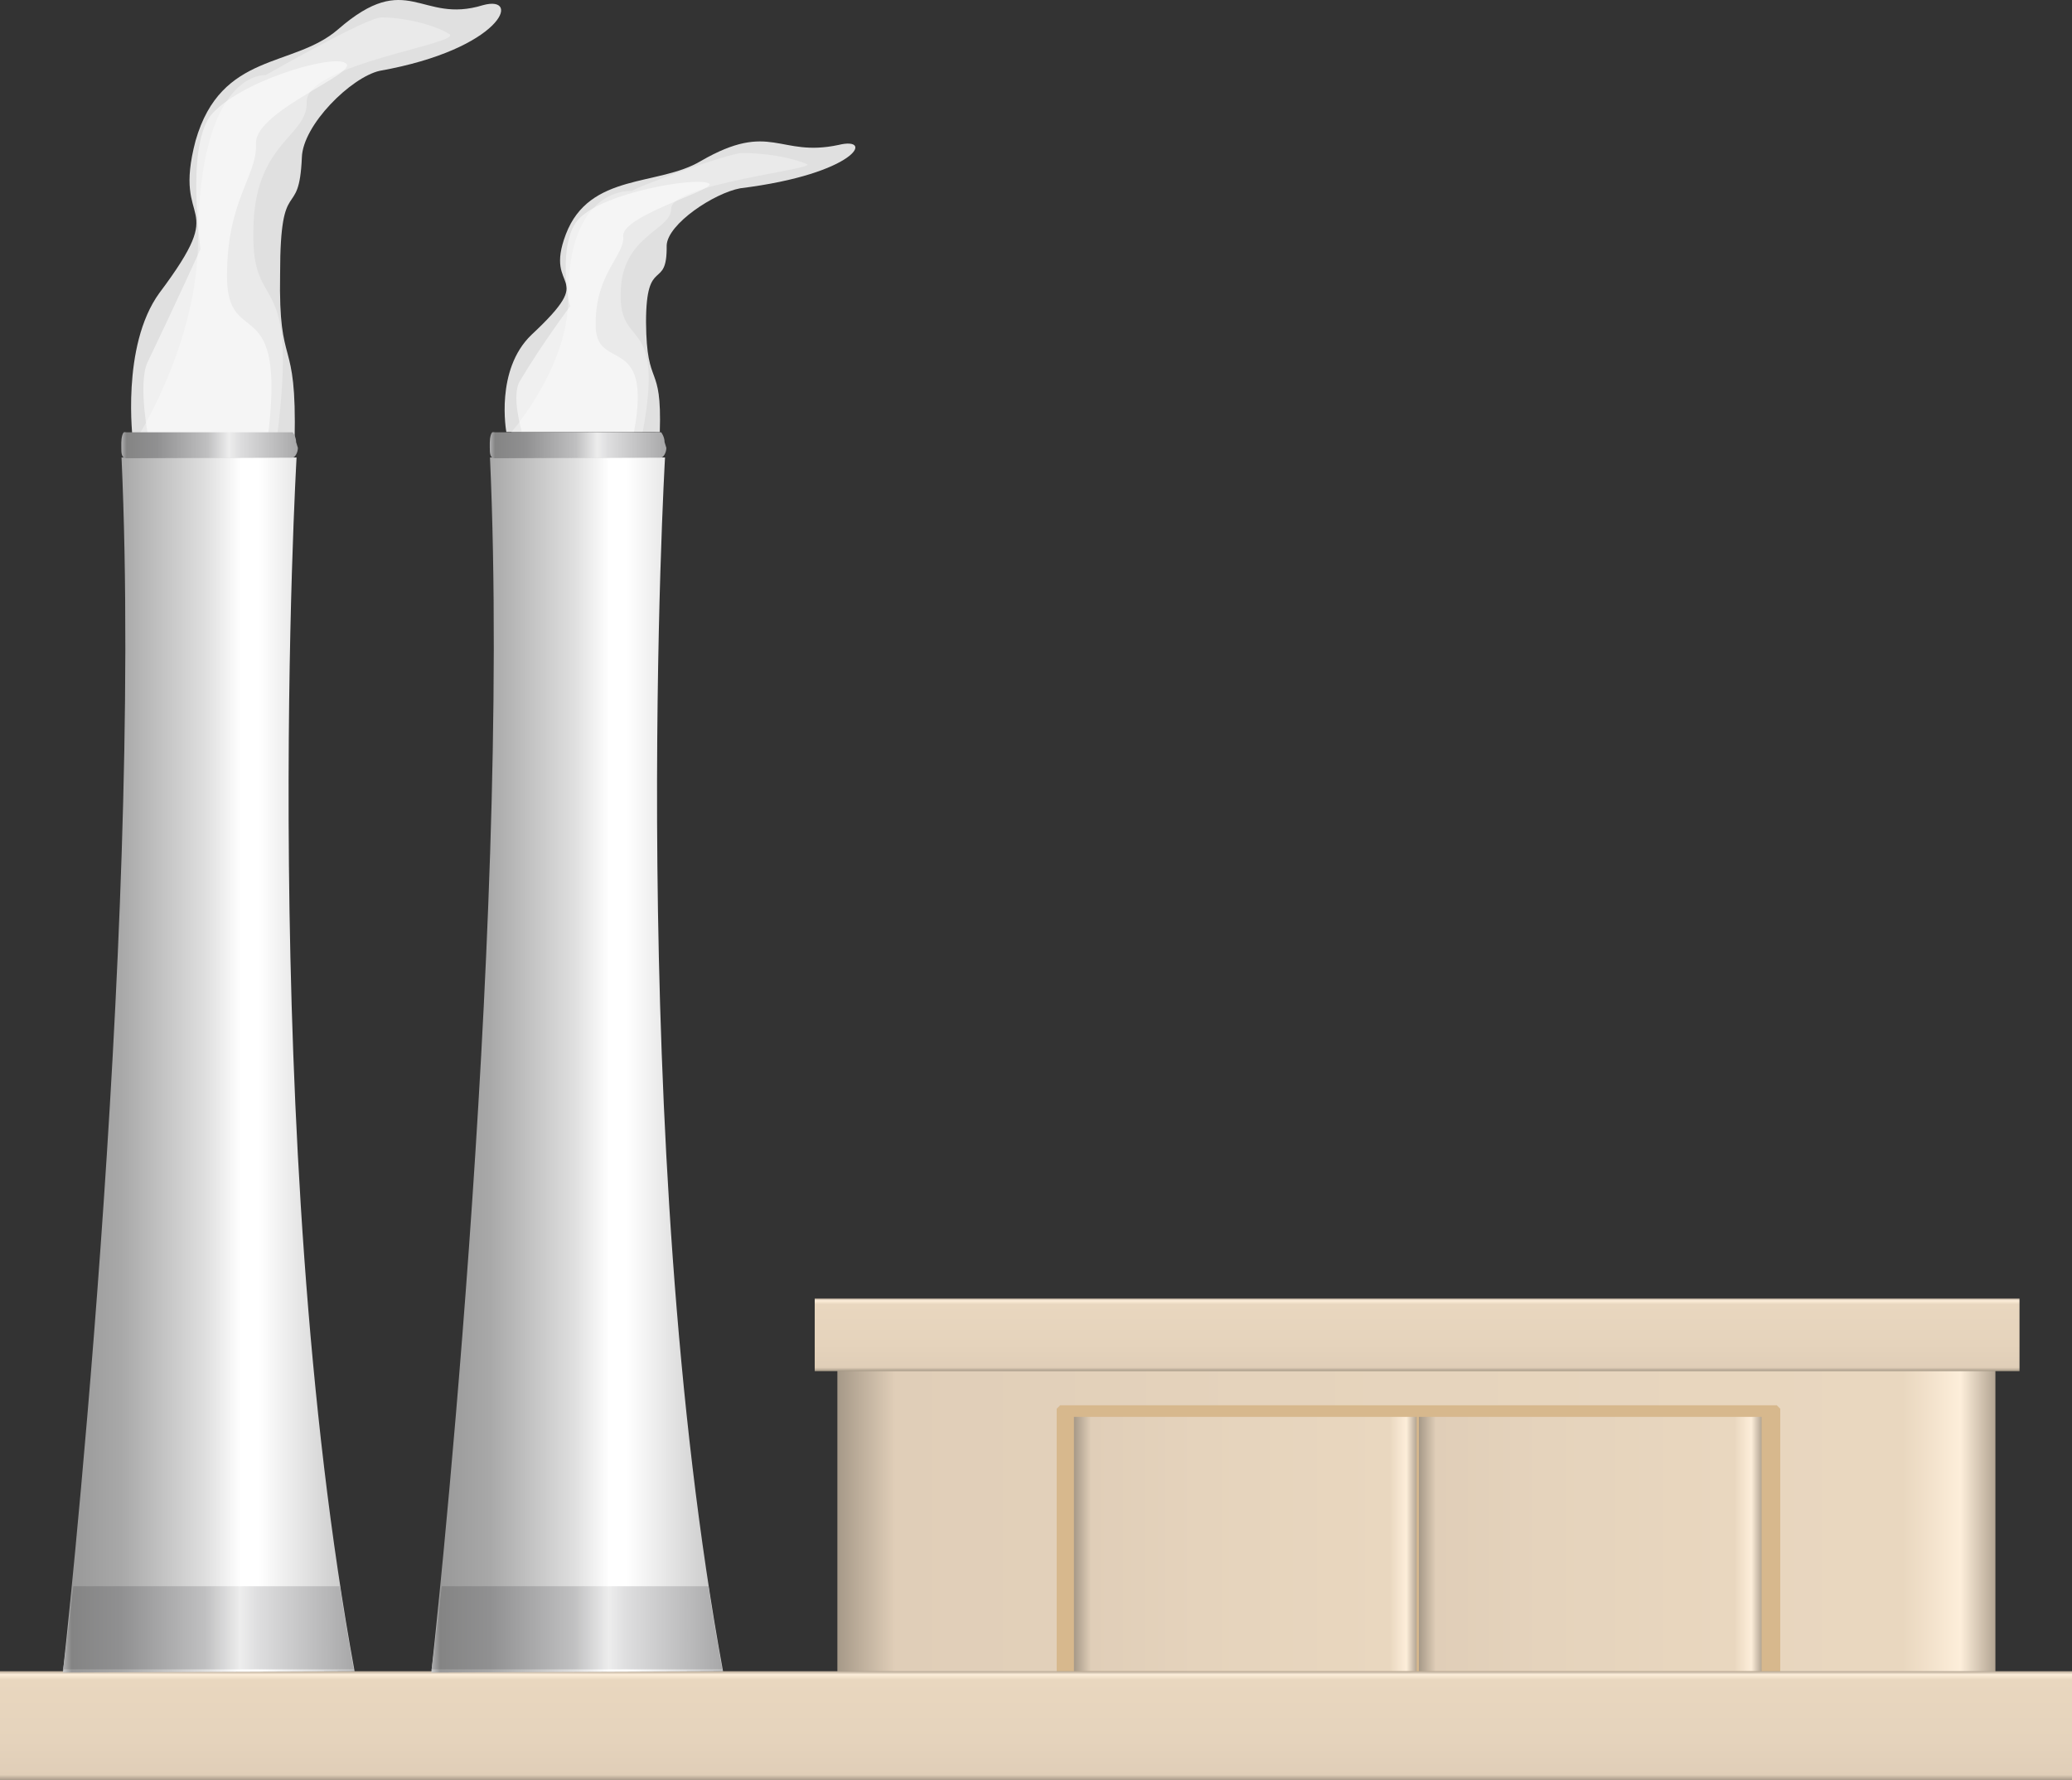 <?xml version="1.0" encoding="utf-8"?>
<!-- Generator: Adobe Illustrator 16.0.0, SVG Export Plug-In . SVG Version: 6.00 Build 0)  -->
<!DOCTYPE svg PUBLIC "-//W3C//DTD SVG 1.1//EN" "http://www.w3.org/Graphics/SVG/1.1/DTD/svg11.dtd">
<svg preserveAspectRatio="none" version="1.1" id="图层_1" xmlns="http://www.w3.org/2000/svg" xmlns:xlink="http://www.w3.org/1999/xlink" x="0px" y="0px"
	 width="299.25px" height="257.148px" viewBox="30 -5.929 299.25 257.148" enable-background="new 30 -5.929 299.25 257.148"
	 xml:space="preserve">
<rect x="30" y="-5.929" width="299.25" height="257.148" fill="#333333" stroke="none"/>
<g id="surface106">
	
		<linearGradient id="SVGID_1_" gradientUnits="userSpaceOnUse" x1="244.486" y1="138.288" x2="21.486" y2="138.288" gradientTransform="matrix(0.75 0 0 -0.75 134.822 317.82)">
		<stop  offset="0" style="stop-color:#B3A593"/>
		<stop  offset="0.03" style="stop-color:#FDEEDA"/>
		<stop  offset="0.08" style="stop-color:#E9D7BF"/>
		<stop  offset="0.64" style="stop-color:#E5D3BC"/>
		<stop  offset="0.95" style="stop-color:#E0CEB8"/>
		<stop  offset="1" style="stop-color:#A69988"/>
	</linearGradient>
	<path fill="url(#SVGID_1_)" d="M150.938,236.23h167.25v-44.25h-167.25V236.23z"/>
	
		<linearGradient id="SVGID_2_" gradientUnits="userSpaceOnUse" x1="137.487" y1="167.789" x2="137.487" y2="153.789" gradientTransform="matrix(0.75 0 0 -0.75 131.552 307.471)">
		<stop  offset="0" style="stop-color:#B3A593"/>
		<stop  offset="0.03" style="stop-color:#FDEEDA"/>
		<stop  offset="0.08" style="stop-color:#E9D7BF"/>
		<stop  offset="0.64" style="stop-color:#E5D3BC"/>
		<stop  offset="0.95" style="stop-color:#E0CEB8"/>
		<stop  offset="1" style="stop-color:#A69988"/>
	</linearGradient>
	<path fill="url(#SVGID_2_)" d="M147.668,192.129h174v-10.5h-174V192.129z"/>
	<path fill="#D7B88D" stroke="#D7B88D" stroke-linejoin="bevel" stroke-miterlimit="10" d="M183.113,235.809h103.5v-38.25h-103.5
		V235.809z"/>
	
		<linearGradient id="SVGID_3_" gradientUnits="userSpaceOnUse" x1="87.487" y1="143.287" x2="21.487" y2="143.287" gradientTransform="matrix(0.75 0 0 -0.75 168.99 324.574)">
		<stop  offset="0" style="stop-color:#B3A593"/>
		<stop  offset="0.03" style="stop-color:#FDEEDA"/>
		<stop  offset="0.08" style="stop-color:#E9D7BF"/>
		<stop  offset="0.64" style="stop-color:#E5D3BC"/>
		<stop  offset="0.95" style="stop-color:#E0CEB8"/>
		<stop  offset="1" style="stop-color:#A69988"/>
	</linearGradient>
	<path fill="url(#SVGID_3_)" d="M185.105,235.484h49.5v-36.75h-49.5V235.484z"/>
	
		<linearGradient id="SVGID_4_" gradientUnits="userSpaceOnUse" x1="87.487" y1="143.287" x2="21.487" y2="143.287" gradientTransform="matrix(0.75 0 0 -0.75 218.806 324.574)">
		<stop  offset="0" style="stop-color:#B3A593"/>
		<stop  offset="0.03" style="stop-color:#FDEEDA"/>
		<stop  offset="0.08" style="stop-color:#E9D7BF"/>
		<stop  offset="0.64" style="stop-color:#E5D3BC"/>
		<stop  offset="0.95" style="stop-color:#E0CEB8"/>
		<stop  offset="1" style="stop-color:#A69988"/>
	</linearGradient>
	<path fill="url(#SVGID_4_)" d="M234.922,235.484h49.5v-36.75h-49.5V235.484z"/>
	<path fill="#E0E0E0" d="M103.129,56.469c0,0-1.664-8.969,3.633-14.039c9.867-9.211,1.668-5.871,4.961-14.52
		c3.406-8.941,13.375-6.887,19.527-10.598c10.129-5.844,11.25-0.461,19.855-2.305c5.273-1.289,2.594,4.184-14.176,6.258
		c-3.801,0.703-10.52,5.148-10.645,8.258c0.094,6.695-2.98,1.348-2.98,11.063c0.074,9.883,2.316,5.531,1.988,15.902L103.129,56.469z
		"/>
	<path fill="#FFFFFF" fill-opacity="0.31" d="M103.703,56.672c0,0,8.352-9.438,8.352-19.336
		c-0.102-16.664,9.266-15.668,9.266-15.668c-0.367-0.246,13.793-5.496,15.887-5.496c3.246,0,6.949,0.598,9.266,1.578
		c2.23,0.672-19.527,2.859-19.527,6.449c0.008,3.223-7.301,3.855-7.301,12.344c-0.191,8.129,6.359,2.941,3.18,19.918L103.703,56.672
		z"/>
	<path fill="#FFFFFF" fill-opacity="0.529" d="M105.355,56.371c0,0-1.574-5.211-0.25-7.285c3.25-5.465,7.281-10.828,7.281-10.828
		c-0.281,0.113-1.988-9.449,1.324-12.676c3.645-3.711,16.531-5.914,18.531-5.066c2.363,0.605-12.246,4.496-12.246,7.602
		c0.359,2.754-3.969,5.332-3.969,12.676c-0.172,7.328,8.277,0.984,5.539,15.668L105.355,56.371z"/>
	<path fill="#E0E0E0" d="M49.195,57.754c0,0-1.758-13.676,3.824-21.363c10.426-13.887,1.762-8.895,5.23-22.008
		C61.945,1.504,72.344,3.938,78.828-1.691c10.117-8.805,11.859-0.699,20.926-3.492c5.691-1.563,2.734,6.344-14.938,9.488
		c-4.121,0.949-11.09,7.805-11.219,12.523c-0.402,9.426-3.141,2.039-3.141,16.77c-0.262,14.406,2.441,8.383,2.094,24.113
		L49.195,57.754z"/>
	<path fill="#FFFFFF" fill-opacity="0.31" d="M49.797,57.332c0,0,8.805-13.652,8.805-28.66c0.195-24.59,9.766-23.758,9.766-23.758
		c0.18-0.082,14.535-8.332,16.742-8.332c2.938,0,7.324,0.906,9.762,2.391c2.176,1.359-20.578,4.336-20.578,9.781
		c0.254,5.078-7.695,5.844-7.695,18.715c-0.301,12.613,6.703,4.457,3.352,30.199L49.797,57.332z"/>
	<path fill="#FFFFFF" fill-opacity="0.529" d="M51.5,57.699c0,0-1.621-8.066-0.227-11.211c3.977-8.289,7.676-16.422,7.676-16.422
		c0.051-0.117-2.094-14.324,1.395-19.215c3.906-4.902,17.422-8.969,19.531-7.688c2.375,1.285-12.906,6.82-12.906,11.531
		c0.281,4.754-4.184,8.082-4.184,19.215c-0.035,11.039,8.727,1.492,5.84,23.758L51.5,57.699z"/>
	
		<linearGradient id="SVGID_5_" gradientUnits="userSpaceOnUse" x1="220.987" y1="167.787" x2="220.987" y2="146.787" gradientTransform="matrix(0.75 0 0 -0.75 13.884 361.309)">
		<stop  offset="0" style="stop-color:#B3A593"/>
		<stop  offset="0.03" style="stop-color:#FDEEDA"/>
		<stop  offset="0.08" style="stop-color:#E9D7BF"/>
		<stop  offset="0.64" style="stop-color:#E5D3BC"/>
		<stop  offset="0.95" style="stop-color:#E0CEB8"/>
		<stop  offset="1" style="stop-color:#A69988"/>
	</linearGradient>
	<path fill="url(#SVGID_5_)" d="M30,235.469h299.25v15.75H30V235.469z"/>
	
		<linearGradient id="SVGID_6_" gradientUnits="userSpaceOnUse" x1="77.666" y1="50.788" x2="21.488" y2="50.788" gradientTransform="matrix(0.75 0 0 -0.75 22.965 185.996)">
		<stop  offset="0" style="stop-color:#C4C4C4"/>
		<stop  offset="0.33" style="stop-color:#FFFFFF"/>
		<stop  offset="0.39" style="stop-color:#FFFFFF"/>
		<stop  offset="0.51" style="stop-color:#DFDFDF"/>
		<stop  offset="0.8" style="stop-color:#A8A8A8"/>
		<stop  offset="0.97" style="stop-color:#999999"/>
		<stop  offset="1" style="stop-color:#CBCBCB"/>
	</linearGradient>
	<path fill="url(#SVGID_6_)" d="M47.332,60.156h25.5c0,0-5.734,98.711,8.383,175.328l-42.133,0.172c0,0,11.656-104.992,8.469-175.5
		H47.332z"/>
	
		<linearGradient id="SVGID_7_" gradientUnits="userSpaceOnUse" x1="55.488" y1="165.304" x2="21.488" y2="165.304" gradientTransform="matrix(0.75 0 0 -0.75 31.408 182.352)">
		<stop  offset="0" style="stop-color:#A8A8A9"/>
		<stop  offset="0.33" style="stop-color:#DEDEDF"/>
		<stop  offset="0.39" style="stop-color:#EDEDED"/>
		<stop  offset="0.51" style="stop-color:#C0C0C1"/>
		<stop  offset="0.8" style="stop-color:#909091"/>
		<stop  offset="0.97" style="stop-color:#848484"/>
		<stop  offset="1" style="stop-color:#AFAFB0"/>
	</linearGradient>
	<path fill="url(#SVGID_7_)" d="M48.273,56.512h24c0,0,0.496,0.629,0.496,1.434l0.254,0.816c0,0.75-0.469,1.395-0.719,1.395
		l-24.031,0.105c-0.75,0-0.75-0.758-0.75-1.563v-0.688c0-0.75,0.203-1.523,0.449-1.523L48.273,56.512z"/>
	
		<linearGradient id="SVGID_8_" gradientUnits="userSpaceOnUse" x1="77.488" y1="159.6" x2="21.488" y2="159.6" gradientTransform="matrix(0.75 0 0 -0.75 22.965 349.043)">
		<stop  offset="0" style="stop-color:#A8A8A9"/>
		<stop  offset="0.33" style="stop-color:#DEDEDF"/>
		<stop  offset="0.39" style="stop-color:#EDEDED"/>
		<stop  offset="0.51" style="stop-color:#C0C0C1"/>
		<stop  offset="0.8" style="stop-color:#909091"/>
		<stop  offset="0.97" style="stop-color:#848484"/>
		<stop  offset="1" style="stop-color:#AFAFB0"/>
	</linearGradient>
	<path fill="url(#SVGID_8_)" d="M39.082,235.203h42c0,0-1.582-8.746-1.969-12H40.582c0,0-1.148,10.023-1.5,12.281V235.203z"/>
	
		<linearGradient id="SVGID_9_" gradientUnits="userSpaceOnUse" x1="77.662" y1="50.788" x2="21.49" y2="50.788" gradientTransform="matrix(0.75 0 0 -0.75 76.179 185.996)">
		<stop  offset="0" style="stop-color:#C4C4C4"/>
		<stop  offset="0.33" style="stop-color:#FFFFFF"/>
		<stop  offset="0.39" style="stop-color:#FFFFFF"/>
		<stop  offset="0.51" style="stop-color:#DFDFDF"/>
		<stop  offset="0.8" style="stop-color:#A8A8A8"/>
		<stop  offset="0.97" style="stop-color:#999999"/>
		<stop  offset="1" style="stop-color:#CBCBCB"/>
	</linearGradient>
	<path fill="url(#SVGID_9_)" d="M100.547,60.156h25.5c0,0-5.734,98.711,8.379,175.324l-42.129,0.176c0,0,11.652-104.992,8.469-175.5
		H100.547z"/>
	
		<linearGradient id="SVGID_10_" gradientUnits="userSpaceOnUse" x1="55.488" y1="165.304" x2="21.488" y2="165.304" gradientTransform="matrix(0.75 0 0 -0.75 84.622 182.352)">
		<stop  offset="0" style="stop-color:#A8A8A9"/>
		<stop  offset="0.33" style="stop-color:#DEDEDF"/>
		<stop  offset="0.39" style="stop-color:#EDEDED"/>
		<stop  offset="0.51" style="stop-color:#C0C0C1"/>
		<stop  offset="0.8" style="stop-color:#909091"/>
		<stop  offset="0.97" style="stop-color:#848484"/>
		<stop  offset="1" style="stop-color:#AFAFB0"/>
	</linearGradient>
	<path fill="url(#SVGID_10_)" d="M101.488,56.512h24c0,0,0.496,0.629,0.496,1.434l0.254,0.816c0,0.75-0.469,1.395-0.719,1.395
		l-24.031,0.105c-0.75,0-0.75-0.758-0.75-1.563v-0.688c0-0.75,0.199-1.523,0.449-1.523L101.488,56.512z"/>
	
		<linearGradient id="SVGID_11_" gradientUnits="userSpaceOnUse" x1="77.49" y1="159.6" x2="21.49" y2="159.6" gradientTransform="matrix(0.75 0 0 -0.75 76.179 349.043)">
		<stop  offset="0" style="stop-color:#A8A8A9"/>
		<stop  offset="0.33" style="stop-color:#DEDEDF"/>
		<stop  offset="0.39" style="stop-color:#EDEDED"/>
		<stop  offset="0.51" style="stop-color:#C0C0C1"/>
		<stop  offset="0.8" style="stop-color:#909091"/>
		<stop  offset="0.97" style="stop-color:#848484"/>
		<stop  offset="1" style="stop-color:#AFAFB0"/>
	</linearGradient>
	<path fill="url(#SVGID_11_)" d="M92.297,235.203h42c0,0-1.582-8.746-1.969-12H93.797c0,0-1.148,10.023-1.5,12.281V235.203z"/>
</g>
</svg>
